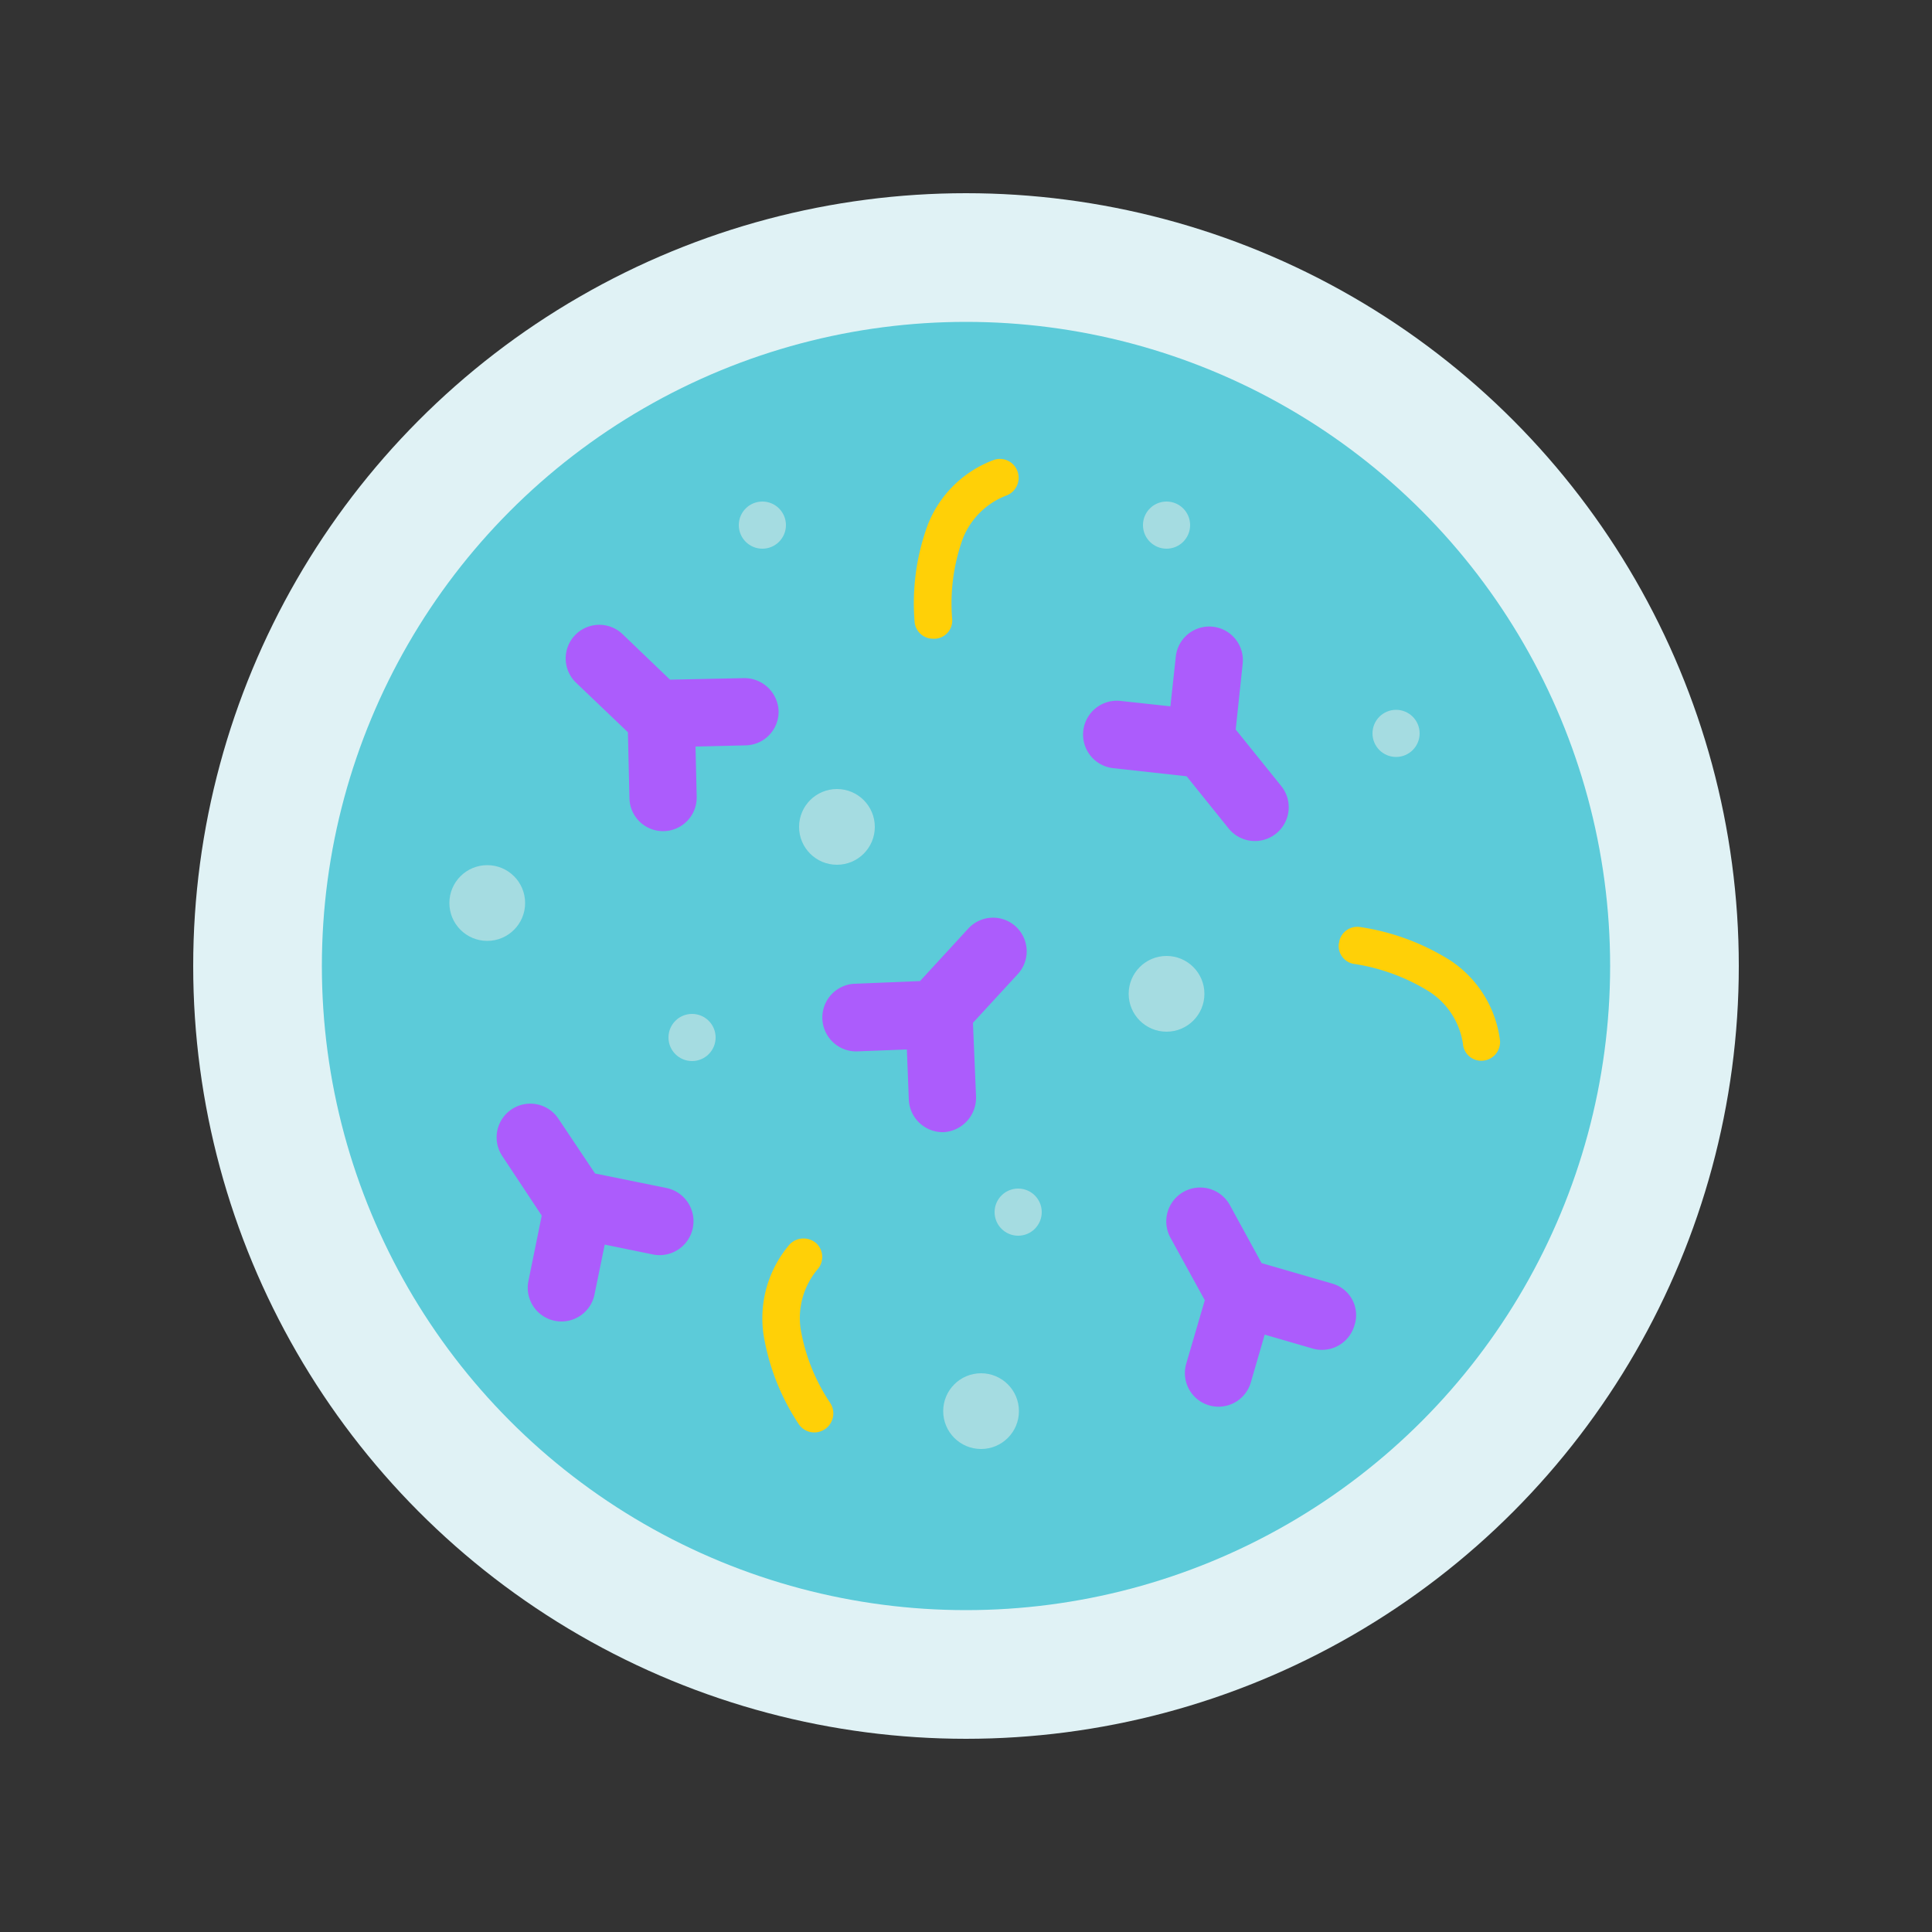 <svg xmlns="http://www.w3.org/2000/svg" width="50" height="50" viewBox="0 0 50 50">
    <rect x="0" y="0" width="50" height="50" fill="#333333" stroke="none"/>
    <defs>
        <style>
            .cls-1{fill:#e0f2f5}.cls-2{fill:#5ccbd9}.cls-3{fill:#ac5cfc}.cls-4{fill:#ffd007}.cls-5{fill:#a5dce1}.cls-6{fill:none}
        </style>
    </defs>
    <g id="그룹_3301" data-name="그룹 3301" transform="translate(-62.19 -.93)">
        <g id="그룹_3300" data-name="그룹 3300">
            <circle id="타원_993" cx="20" cy="20" r="20" class="cls-1" data-name="타원 993" transform="translate(67.19 5.93)"/>
            <circle id="타원_994" cx="16.67" cy="16.67" r="16.67" class="cls-2" data-name="타원 994" transform="translate(70.52 9.26)"/>
            <path id="패스_3783" d="M81.44 18.48l-1.91.04-1.23-1.18a.87.87 0 0 0-1.2 1.26l1.34 1.28.04 1.71a.87.87 0 1 0 1.74-.04l-.03-1.3 1.3-.03a.871.871 0 0 0 .85-.89.886.886 0 0 0-.9-.85z" class="cls-3" data-name="패스 3783"/>
            <g id="그룹_3297" data-name="그룹 3297">
                <path id="패스_3784" d="M86.34 17.46a.478.478 0 0 1-.48-.43 5.9 5.9 0 0 1 .33-2.49 2.924 2.924 0 0 1 1.73-1.71.483.483 0 0 1 .61.32.49.49 0 0 1-.31.61 1.963 1.963 0 0 0-1.12 1.13 4.962 4.962 0 0 0-.27 2.04.471.471 0 0 1-.43.53z" class="cls-4" data-name="패스 3784"/>
            </g>
            <circle id="타원_995" cx=".98" cy=".98" r=".98" class="cls-5" data-name="타원 995" transform="translate(86.6 36.47)"/>
            <circle id="타원_996" cx=".98" cy=".98" r=".98" class="cls-5" data-name="타원 996" transform="translate(82.87 21.35)"/>
            <circle id="타원_997" cx=".98" cy=".98" r=".98" class="cls-5" data-name="타원 997" transform="translate(91.4 25.67)"/>
            <circle id="타원_998" cx=".98" cy=".98" r=".98" class="cls-5" data-name="타원 998" transform="translate(73.82 23.32)"/>
            <path id="패스_3785" d="M91 20.81l1.9.21 1.07 1.33a.875.875 0 1 0 1.36-1.1l-1.16-1.44.18-1.7a.87.87 0 1 0-1.73-.19l-.14 1.29-1.29-.14a.875.875 0 0 0-.19 1.74z" class="cls-3" data-name="패스 3785"/>
            <path id="패스_3786" d="M87.45 29.31l-.08-1.91 1.16-1.26a.87.87 0 0 0-1.28-1.18L86 26.32l-1.71.07a.876.876 0 0 0 .07 1.75l1.3-.05.05 1.3a.88.88 0 0 0 .91.84.893.893 0 0 0 .83-.92z" class="cls-3" data-name="패스 3786"/>
            <path id="패스_3787" d="M96.67 34.15l-1.83-.53-.82-1.5a.877.877 0 1 0-1.54.84l.89 1.62-.48 1.64a.87.87 0 1 0 1.67.49l.36-1.24 1.24.36a.874.874 0 0 0 1.08-.59.846.846 0 0 0-.57-1.09z" class="cls-3" data-name="패스 3787"/>
            <g id="그룹_3298" data-name="그룹 3298">
                <path id="패스_3788" d="M96.85 25.29a.478.478 0 0 1 .53-.37 6.05 6.05 0 0 1 2.35.87 2.913 2.913 0 0 1 1.28 2.07.483.483 0 0 1-.44.52.476.476 0 0 1-.52-.44 1.947 1.947 0 0 0-.86-1.34 5.157 5.157 0 0 0-1.93-.72.471.471 0 0 1-.42-.54.09.09 0 0 0 .01-.05z" class="cls-4" data-name="패스 3788"/>
            </g>
            <path id="패스_3789" d="M79.46 31.68l-1.87-.38-.95-1.42a.872.872 0 1 0-1.45.97l1.02 1.54-.34 1.67a.873.873 0 1 0 1.71.35l.26-1.27 1.27.26a.878.878 0 0 0 .35-1.72z" class="cls-3" data-name="패스 3789"/>
            <g id="그룹_3299" data-name="그룹 3299">
                <path id="패스_3790" d="M83.5 37.94a.485.485 0 0 1-.63-.14 5.912 5.912 0 0 1-.92-2.33 2.943 2.943 0 0 1 .68-2.34.5.5 0 0 1 .69-.02.486.486 0 0 1 .02.68 1.958 1.958 0 0 0-.43 1.53 4.919 4.919 0 0 0 .76 1.91.494.494 0 0 1-.12.68c-.02.01-.03.02-.05.03z" class="cls-4" data-name="패스 3790"/>
            </g>
            <circle id="타원_999" cx=".61" cy=".61" r=".61" class="cls-5" data-name="타원 999" transform="translate(81.31 13.91)"/>
            <circle id="타원_1000" cx=".61" cy=".61" r=".61" class="cls-5" data-name="타원 1000" transform="translate(91.77 13.91)"/>
            <circle id="타원_1001" cx=".61" cy=".61" r=".61" class="cls-5" data-name="타원 1001" transform="translate(79.49 27.17)"/>
            <circle id="타원_1002" cx=".61" cy=".61" r=".61" class="cls-5" data-name="타원 1002" transform="translate(87.93 31.69)"/>
            <circle id="타원_1003" cx=".61" cy=".61" r=".61" class="cls-5" data-name="타원 1003" transform="translate(97.71 19.3)"/>
        </g>
        <path id="사각형_3006" d="M0 0h50v50H0z" class="cls-6" data-name="사각형 3006" transform="translate(62.19 .93)"/>
    </g>
</svg>
